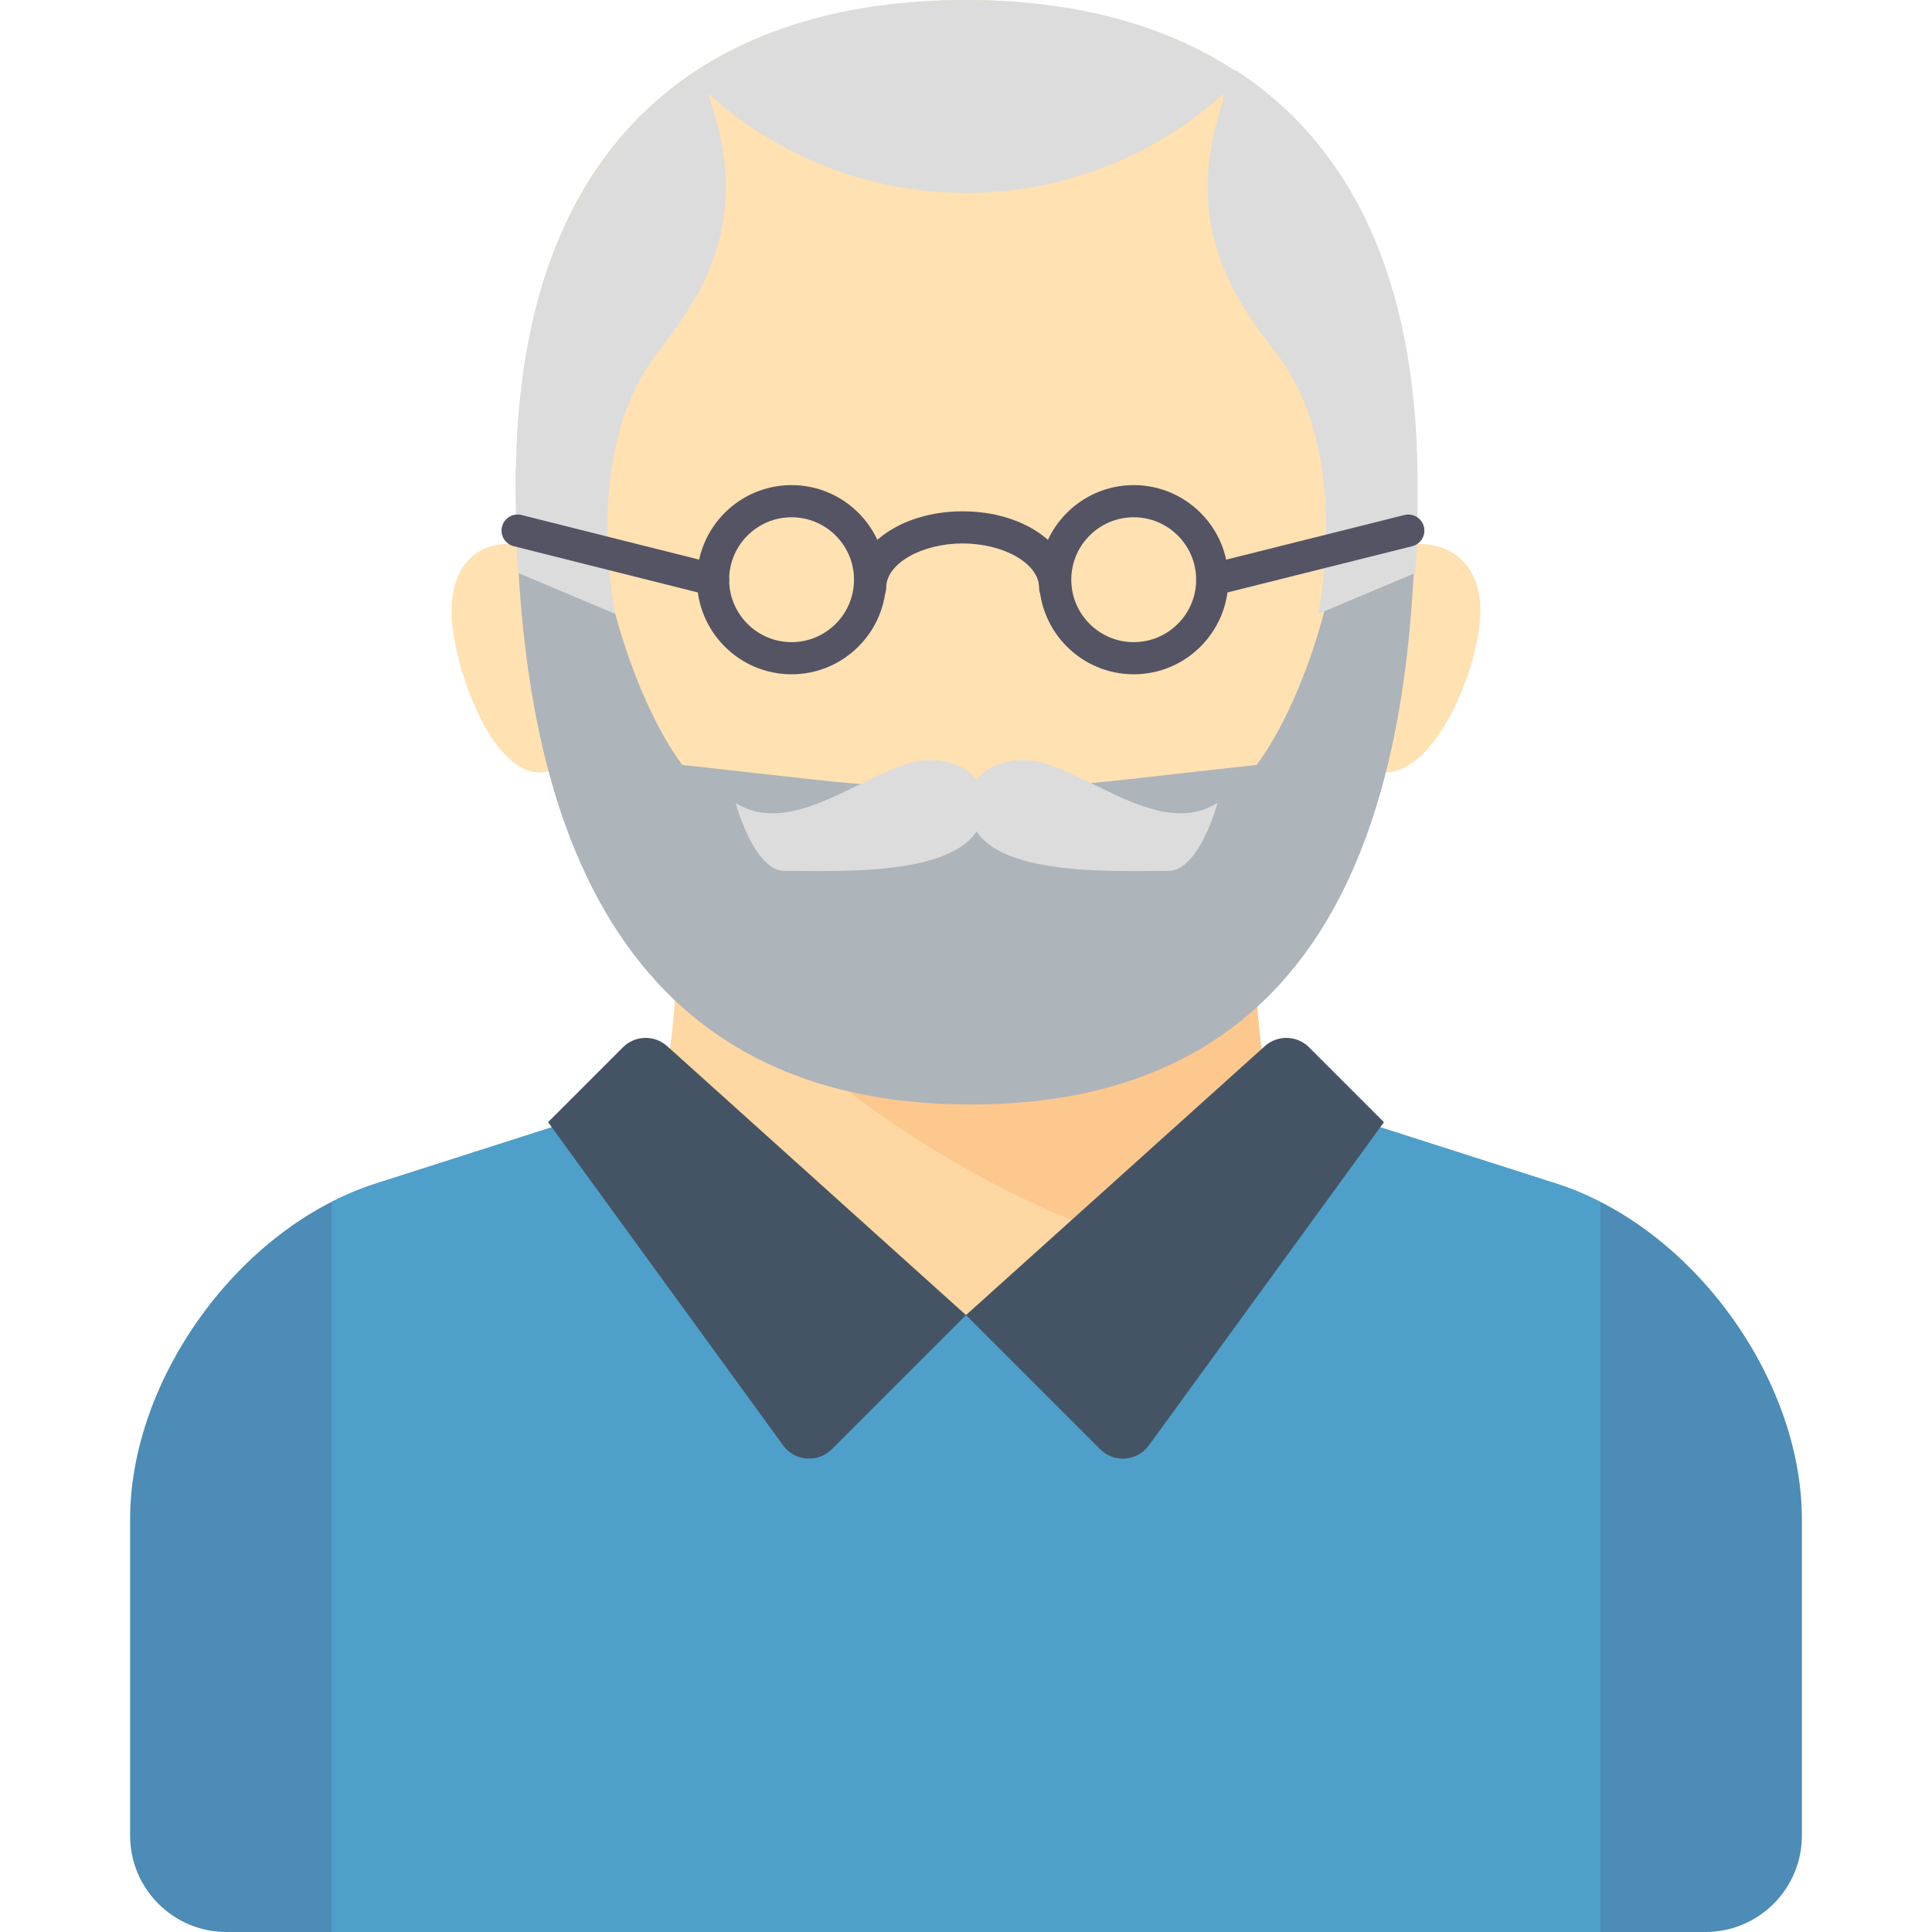<?xml version="1.0" encoding="iso-8859-1"?>
<!-- Uploaded to: SVG Repo, www.svgrepo.com, Generator: SVG Repo Mixer Tools -->
<svg height="800px" width="800px" version="1.1" id="Capa_1" xmlns="http://www.w3.org/2000/svg" xmlns:xlink="http://www.w3.org/1999/xlink" 
	 viewBox="0 0 395.436 395.436" xml:space="preserve">
<g>
	<g>
		<path style="fill:#FFE1B2;" d="M285.182,111.922c10.767-2.468,17.821,2.805,17.821,13.161c0,13.709-14.479,47.296-29.701,26.321
			C258.08,130.429,285.182,111.922,285.182,111.922z"/>
	</g>
	<g>
		<path style="fill:#FFE1B2;" d="M108.759,111.922c-9.864-2.468-16.326,2.805-16.326,13.161c0,13.709,13.265,47.296,27.21,26.321
			S108.759,111.922,108.759,111.922z"/>
	</g>
	<g>
		<path style="fill:#FFD7A3;" d="M125.425,241.721c14.716-9.475,13.07-50.835,13.07-57.416h118.446
			c0,6.58-1.825,47.941,12.89,57.416l-72.113,67.611L125.425,241.721z"/>
	</g>
	<g>
		<path style="fill:#FDC88E;" d="M243.78,256.689l26.051-14.968c-14.716-9.474-12.89-50.835-12.89-57.416H138.495
			C146.993,208.738,203.202,250.657,243.78,256.689z"/>
	</g>
	<g>
		<path style="fill:#FFE1B2;" d="M289.843,98.761c0,52.696-30.343,118.446-92.124,118.446s-92.124-65.75-92.124-118.446
			C105.594,26.321,146.839,0,197.718,0S289.843,26.733,289.843,98.761z"/>
	</g>
	<g>
		<path style="fill:#4C8CB6;" d="M349.065,395.436c10.903,0,19.741-8.838,19.741-19.741v-64.707
			c0-28.954-22.562-59.864-50.138-68.687L277.5,229.128c-22.149,16.936-53.802,40.039-79.782,40.039s-57.633-23.103-79.782-40.039
			l-41.168,13.173c-27.576,8.823-50.138,39.733-50.138,68.687v64.707c0,10.903,8.838,19.741,19.741,19.741H349.065z"/>
	</g>
	<g>
		<path style="fill:#4EA0CA;" d="M67.894,395.436h259.648V246.022c-2.887-1.472-5.843-2.75-8.874-3.72L277.5,229.128
			c-22.149,16.936-53.802,40.039-79.782,40.039s-57.633-23.103-79.782-40.039l-41.168,13.173c-3.031,0.97-5.987,2.249-8.874,3.72
			V395.436z"/>
	</g>
	<g>
		<path style="fill:#455465;" d="M197.718,269.167l-27.456,27.456c-2.859,2.859-7.596,2.487-9.975-0.783l-48.113-66.156
			l15.326-15.326c2.475-2.475,6.454-2.579,9.055-0.238L197.718,269.167z"/>
	</g>
	<g>
		<path style="fill:#455465;" d="M197.718,269.167l27.456,27.456c2.859,2.859,7.596,2.487,9.975-0.783l48.113-66.156l-15.326-15.326
			c-2.475-2.475-6.454-2.579-9.055-0.238L197.718,269.167z"/>
	</g>
	<g>
		<path style="fill:#ADB4BA;" d="M287.7,78.138c-5.267-6.759-10.916-13.704-10.916-13.704v6.58
			c1.632,59.634-19.588,85.544-19.588,85.544l-27.038,3.027c-21.086,2.361-42.366,2.361-63.452,0l-27.038-3.027
			c0,0-21.22-25.91-19.588-85.544v-6.58c0,0-5.649,6.944-10.916,13.704c-1.373,5.869-3.571,12.25-3.571,19.254
			c0,52.696,10.348,128.671,93.088,128.671s91.161-75.975,91.161-128.671C289.843,90.388,289.073,84.007,287.7,78.138z"/>
	</g>
	<g>
		<path style="fill:#DCDCDC;" d="M201.392,164.923c0-8.689-9.56-10.656-15.856-8.55c-11.542,3.861-24.251,14.632-34.977,7.971
			c0,0,3.731,13.903,10.025,13.903C173.176,178.247,201.392,179.695,201.392,164.923z"/>
	</g>
	<g>
		<path style="fill:#DCDCDC;" d="M198.375,164.923c0-8.689,9.56-10.656,15.856-8.55c11.542,3.861,24.251,14.632,34.977,7.971
			c0,0-3.731,13.903-10.025,13.903C226.591,178.247,198.375,179.695,198.375,164.923z"/>
	</g>
	<g>
		<path style="fill:#DCDCDC;" d="M289.712,95.185C288.325,25.925,247.721,0,197.718,0c-50.007,0-90.615,25.534-91.994,95.186
			c23.772-16.66,39.352-44.213,39.352-75.445c0-0.171-0.025-0.337-0.026-0.508c13.98,12.549,32.403,20.249,52.668,20.249
			s38.688-7.7,52.668-20.249c-0.001,0.171-0.026,0.337-0.026,0.508C250.361,50.973,265.941,78.525,289.712,95.185z"/>
	</g>
	<g>
		<path style="fill:#DCDCDC;" d="M105.594,98.761c0,6.991-0.095,10.651,0.463,18.525l19.871,8.359c0,0-7.174-33.29,8.729-53.579
			c10.091-12.875,19.055-27.829,10.419-52.325c-0.66-1.872-1.433-3.651-2.25-5.386C120.27,28.97,105.594,55.647,105.594,98.761z"/>
	</g>
	<g>
		<path style="fill:#DCDCDC;" d="M290.138,98.761c0,6.991,0.095,10.651-0.463,18.525l-19.871,8.359c0,0,7.174-33.29-8.729-53.579
			c-10.091-12.875-19.055-27.829-10.419-52.325c0.66-1.872,1.433-3.651,2.25-5.386C275.462,28.97,290.138,55.647,290.138,98.761z"/>
	</g>
	<g>
		<path style="fill:#545465;" d="M145.952,121.94c-0.267,0-0.535-0.032-0.805-0.1l-40.007-10.047
			c-1.762-0.443-2.832-2.23-2.389-3.991c0.442-1.764,2.228-2.84,3.992-2.391l40.007,10.047c1.762,0.443,2.832,2.23,2.389,3.991
			C148.765,120.944,147.423,121.94,145.952,121.94z"/>
	</g>
	<g>
		<path style="fill:#545465;" d="M248.114,121.94c-1.473,0-2.815-0.996-3.189-2.49c-0.44-1.764,0.63-3.55,2.394-3.991l40.131-10.047
			c1.756-0.437,3.549,0.63,3.991,2.391c0.44,1.764-0.63,3.55-2.394,3.991l-40.131,10.047
			C248.647,121.908,248.379,121.94,248.114,121.94z"/>
	</g>
	<g>
		<path style="fill:#545465;" d="M215.975,123.585c-1.817,0-3.29-1.472-3.29-3.29c0-4.91-7.168-9.058-15.652-9.058
			c-8.486,0-15.654,4.148-15.654,9.058c0,1.819-1.473,3.29-3.29,3.29c-1.817,0-3.29-1.472-3.29-3.29
			c0-8.768,9.766-15.638,22.234-15.638c12.467,0,22.233,6.869,22.233,15.638C219.265,122.114,217.792,123.585,215.975,123.585z"/>
	</g>
	<g>
		<path style="fill:#4EA0CA;" d="M76.768,242.301"/>
	</g>
	<g>
		<path style="fill:#545465;" d="M162.018,138.012c-10.675,0-19.36-8.685-19.36-19.362c0-10.674,8.685-19.359,19.36-19.359
			s19.36,8.685,19.36,19.359C181.379,129.327,172.694,138.012,162.018,138.012z M162.018,105.872c-7.046,0-12.78,5.732-12.78,12.778
			s5.734,12.782,12.78,12.782s12.78-5.735,12.78-12.782S169.065,105.872,162.018,105.872z"/>
	</g>
	<g>
		<path style="fill:#545465;" d="M232.047,138.012c-10.677,0-19.362-8.685-19.362-19.362c0-10.674,8.685-19.359,19.362-19.359
			c10.675,0,19.36,8.685,19.36,19.359C251.407,129.327,242.722,138.012,232.047,138.012z M232.047,105.872
			c-7.048,0-12.782,5.732-12.782,12.778s5.734,12.782,12.782,12.782c7.046,0,12.78-5.735,12.78-12.782
			S239.093,105.872,232.047,105.872z"/>
	</g>
</g>
</svg>